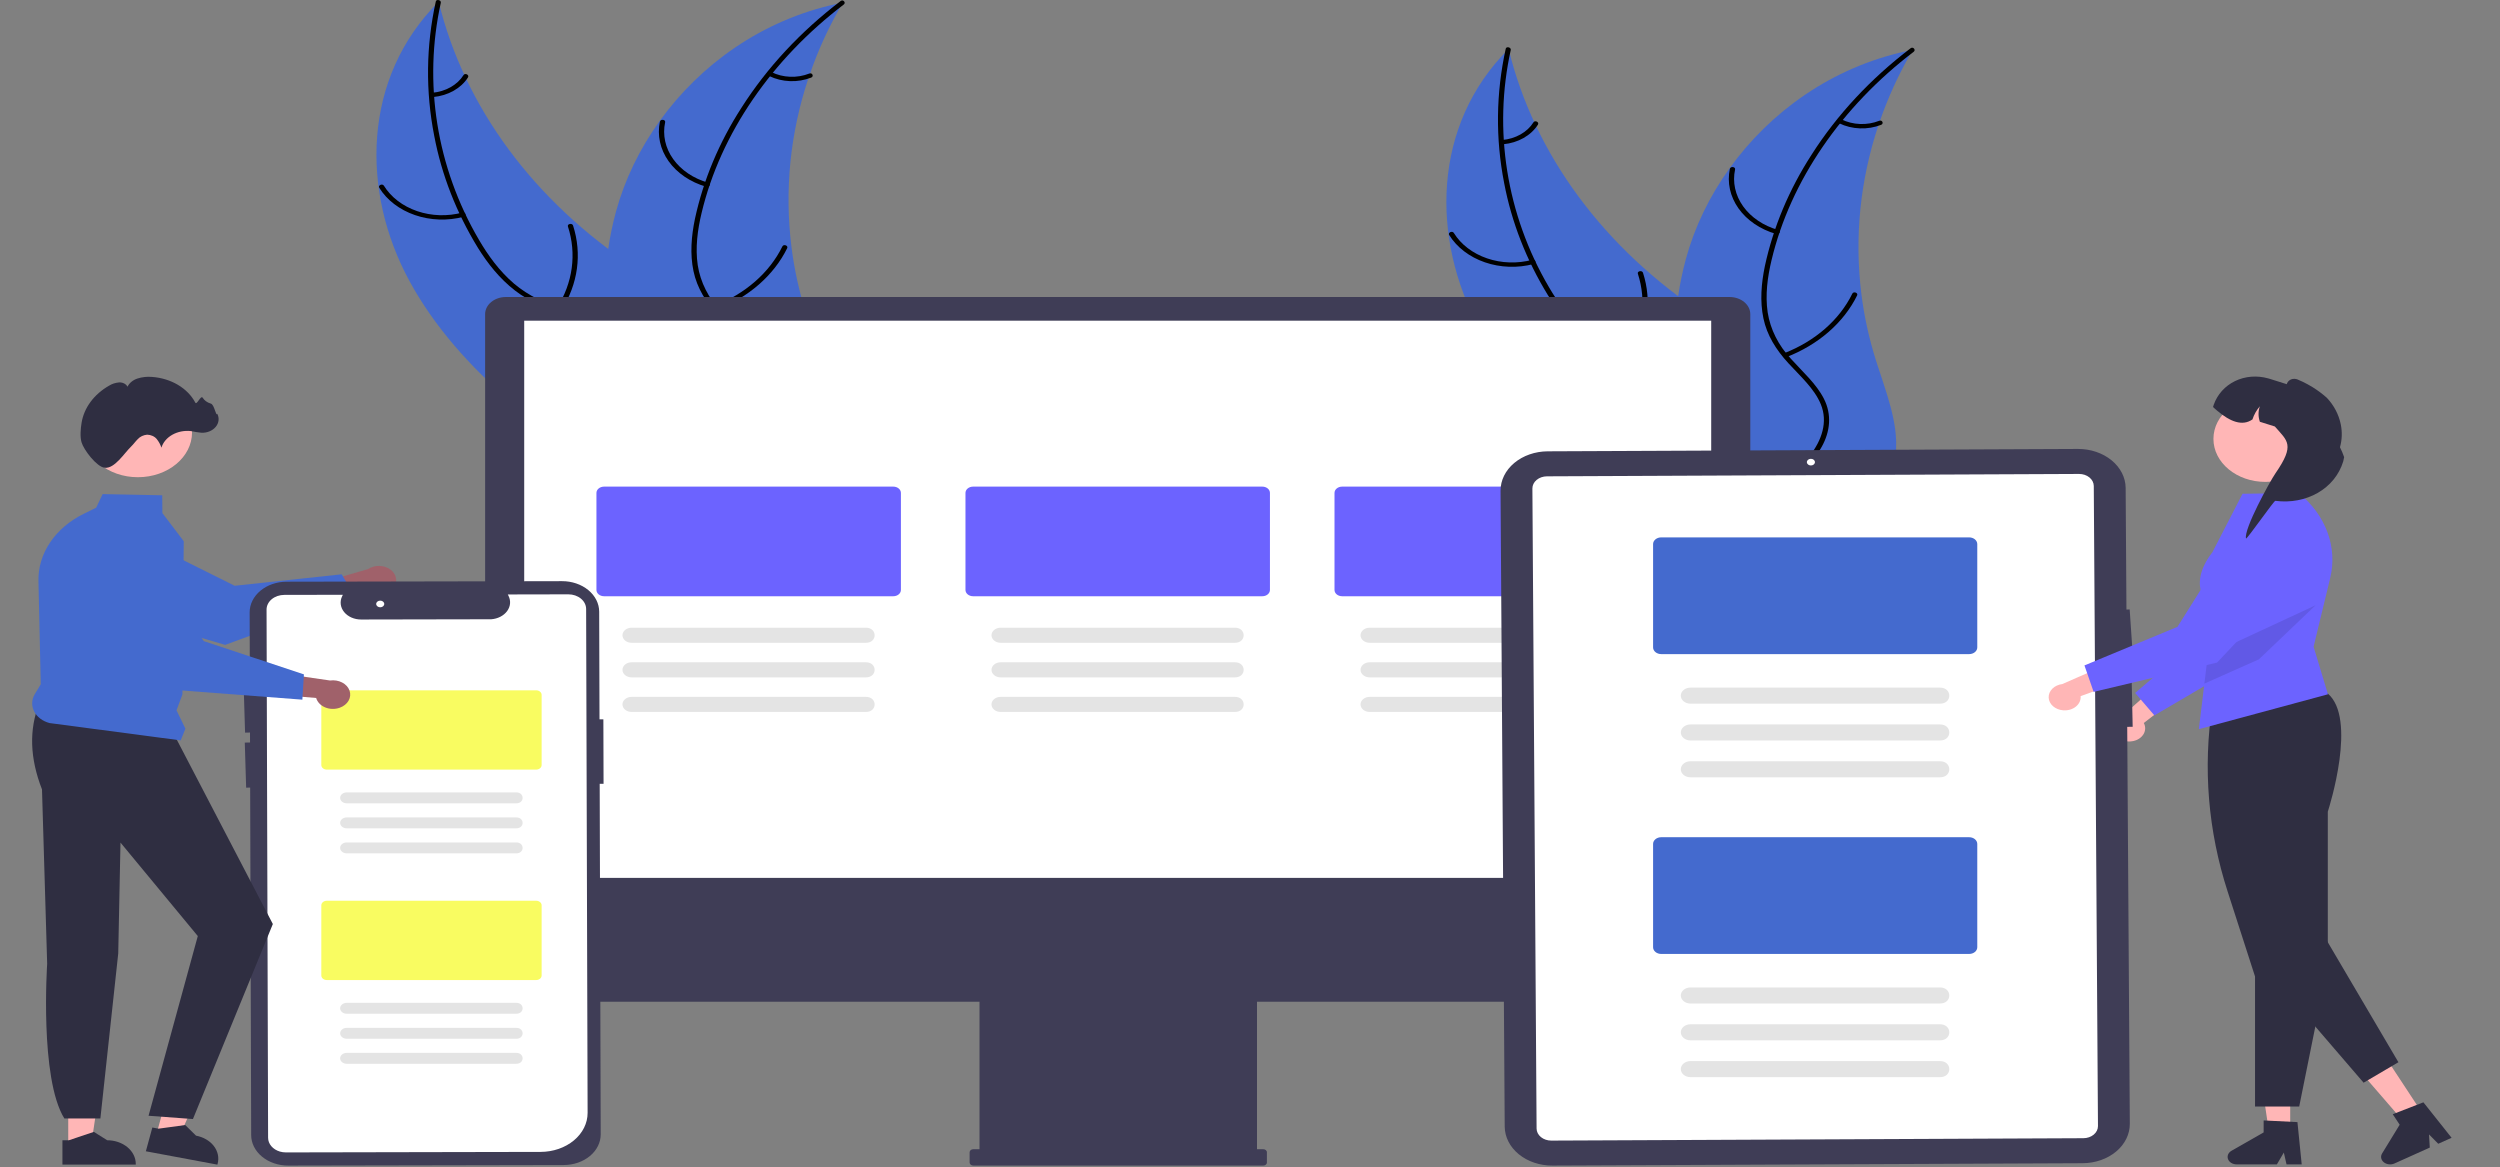 <svg width="2600" height="1214" viewBox="0 0 2600 1214" fill="none" xmlns="http://www.w3.org/2000/svg">
<rect x="0" y="0" width="2600" height="1214" fill="#808080" stroke="none"/>
<g clip-path="url(#clip0_635_2)">
<path d="M2218.39 770.75C2220.74 770.272 2222.93 769.374 2224.81 768.119C2226.7 766.864 2228.22 765.283 2229.29 763.487C2230.35 761.691 2230.93 759.724 2230.97 757.725C2231.02 755.725 2230.53 753.742 2229.55 751.914L2272.49 718.706L2242.79 712.803L2206.56 745.242C2202.96 746.81 2200.17 749.416 2198.74 752.567C2197.3 755.718 2197.32 759.195 2198.77 762.339C2200.23 765.483 2203.03 768.076 2206.65 769.626C2210.26 771.176 2214.44 771.576 2218.39 770.75Z" fill="#FFB6B6"/>
<path d="M2240.57 744.001L2220.54 720.654L2295.77 656.324L2313.23 554.923C2314.09 549.911 2316.28 545.118 2319.64 540.883C2322.99 536.648 2327.44 533.077 2332.65 530.421C2337.86 527.766 2343.72 526.092 2349.8 525.518C2355.89 524.945 2362.05 525.486 2367.85 527.103C2378.33 530.033 2386.97 536.279 2391.88 544.472C2396.79 552.665 2397.58 562.134 2394.05 570.803L2349.49 680.125L2240.57 744.001Z" fill="#6C63FF"/>
<path d="M2381.81 1176.06H2359.58L2349 1105.16L2381.81 1105.16L2381.81 1176.06Z" fill="#FFB6B6"/>
<path d="M2393.77 1210.96H2377.99L2375.18 1198.65L2367.96 1210.96H2326.13C2324.12 1210.96 2322.17 1210.43 2320.55 1209.45C2318.94 1208.47 2317.74 1207.08 2317.15 1205.5C2316.55 1203.92 2316.58 1202.22 2317.23 1200.65C2317.89 1199.08 2319.13 1197.73 2320.78 1196.79L2354.19 1177.71V1165.26L2389.34 1166.99L2393.77 1210.96Z" fill="#2F2E41"/>
<path d="M2518.96 1157.36L2499.43 1166.14L2449.16 1108.04L2477.98 1095.07L2518.96 1157.36Z" fill="#FFB6B6"/>
<path d="M2549.64 1183.29L2535.79 1189.52L2526.19 1179.82L2526.98 1193.48L2490.23 1210.02C2488.47 1210.81 2486.45 1211.12 2484.46 1210.89C2482.47 1210.67 2480.62 1209.92 2479.18 1208.77C2477.74 1207.61 2476.79 1206.11 2476.46 1204.47C2476.13 1202.84 2476.44 1201.16 2477.34 1199.68L2495.66 1169.72L2488.46 1158.78L2520.33 1146.41L2549.64 1183.29Z" fill="#2F2E41"/>
<path d="M2391.17 1150.81H2345.23V1015.54L2316.79 927.346C2296.37 864.277 2290.95 798.532 2300.81 733.754L2300.85 733.489L2301.1 733.318C2301.83 732.81 2374.63 683.04 2420.67 721.114C2451.71 746.777 2422.55 839.058 2420.92 844.123V1003.21L2391.17 1150.81Z" fill="#2F2E41"/>
<path d="M2391.06 512.974L2390.82 512.773L2332.24 513.51L2300.96 574.207C2272.01 611.39 2299.69 632.538 2301.64 635.888L2296.1 681.511L2292.54 710.945L2286.81 758.333L2421.07 722.066L2406.13 672.601L2423.39 601.251C2427.22 585.474 2426.28 569.157 2420.64 553.755C2415 538.353 2404.84 524.343 2391.06 512.974Z" fill="#6C63FF"/>
<path d="M2363.76 1016.24L2458.15 1126.01L2494.35 1104.72L2415.53 970.785L2363.76 1016.24Z" fill="#2F2E41"/>
<path d="M2356.05 501.177C2385.92 501.177 2410.14 481.157 2410.14 456.46C2410.14 431.763 2385.92 411.742 2356.05 411.742C2326.19 411.742 2301.97 431.763 2301.97 456.46C2301.97 481.157 2326.19 501.177 2356.05 501.177Z" fill="#FFB6B6"/>
<path opacity="0.1" d="M2408.21 629.456L2349.23 685.731L2292.54 710.944L2296.1 681.511L2329.48 666.013L2408.21 629.456Z" fill="black"/>
<path d="M408.313 612.466C406.731 614.186 404.713 615.599 402.4 616.604C400.088 617.609 397.536 618.183 394.926 618.284C392.316 618.386 389.711 618.013 387.294 617.193C384.877 616.372 382.707 615.123 380.937 613.533L322.693 634.479L328.366 607.594L382.806 591.826C386.232 589.544 390.551 588.381 394.945 588.557C399.339 588.732 403.503 590.234 406.647 592.779C409.791 595.323 411.697 598.732 412.004 602.361C412.311 605.989 410.998 609.585 408.313 612.466Z" fill="#A0616A"/>
<path d="M369.445 620.86L234.163 670.686L233.873 670.6L79.686 625.169C68.201 620.206 59.445 611.801 55.211 601.674C50.977 591.547 51.584 580.465 56.91 570.696C59.862 565.299 64.162 560.48 69.529 556.557C74.896 552.633 81.207 549.694 88.046 547.932C94.886 546.17 102.099 545.626 109.211 546.336C116.323 547.046 123.173 548.993 129.309 552.049L244.053 609.201L355.319 597.278L369.445 620.86Z" fill="#446ACE"/>
<path d="M426.123 292.801C374.981 199.266 376.867 80.706 456.237 1.777C482.791 111.225 555.309 209.379 660.96 278.873C701.823 305.552 750.632 331.707 761.795 373.757C768.741 399.922 758.895 427.596 741.875 450.387C724.852 473.179 701.125 491.928 677.668 510.405L675.036 516.728C572.968 458.296 477.264 386.337 426.123 292.801Z" fill="#446ACE"/>
<path d="M458.446 2.918C440.18 85.621 453.75 173.685 498.147 249.457C507.746 265.838 519.207 281.765 534.553 294.941C549.629 307.688 568.559 316.865 589.376 321.517C608.68 326.178 629.078 329.096 646.676 337.555C665.225 346.472 676.736 361.433 681.221 378.59C686.707 399.582 682.745 420.952 677.991 441.739C672.713 464.819 666.789 488.722 674.437 511.924C675.364 514.735 670.034 515.76 669.109 512.953C655.802 472.586 681.674 432.774 678.057 392.19C676.37 373.253 667.77 354.621 648.133 343.649C630.961 334.054 609.929 331.03 590.334 326.451C569.758 321.643 551.281 314.299 535.557 302.116C519.473 289.654 507.235 274.064 497.172 257.957C474.682 221.292 459.303 181.931 451.601 141.316C442.499 95.003 443.046 47.744 453.217 1.583C453.848 -1.274 459.073 0.08 458.446 2.918Z" fill="black"/>
<path d="M482.145 225.457C465.576 229.847 447.66 229.225 431.595 223.702C415.53 218.178 402.363 208.112 394.445 195.302C392.854 192.706 397.659 190.539 399.252 193.139C406.599 205.079 418.865 214.454 433.837 219.572C448.81 224.691 465.501 225.215 480.9 221.051C484.248 220.15 485.473 224.56 482.145 225.457Z" fill="black"/>
<path d="M579.212 320.22C595.768 294.193 599.851 263.962 590.648 235.556C589.733 232.742 595.062 231.717 595.976 234.527C605.486 264.102 601.16 295.555 583.859 322.608C582.208 325.186 577.57 322.784 579.212 320.22Z" fill="black"/>
<path d="M449.533 96.473C456.372 95.878 462.925 93.889 468.604 90.683C474.283 87.477 478.91 83.155 482.07 78.105C483.681 75.511 488.318 77.916 486.717 80.493C483.195 86.059 478.078 90.827 471.813 94.38C465.548 97.934 458.325 100.165 450.777 100.878C450.072 100.995 449.34 100.885 448.73 100.572C448.12 100.258 447.677 99.764 447.491 99.19C447.33 98.606 447.454 97.993 447.836 97.484C448.218 96.975 448.828 96.612 449.533 96.473Z" fill="black"/>
<path d="M876.566 2.693C875.615 4.336 874.665 5.979 873.737 7.656C861.102 29.802 850.664 52.761 842.525 76.305C841.861 78.117 841.221 79.961 840.621 81.785C821.744 138.681 815.807 197.979 823.111 256.667C826.043 280.018 831.119 303.151 838.296 325.865C848.21 357.233 861.977 390.593 858.87 421.915C858.591 425.186 858.066 428.44 857.3 431.657L684.57 518.892C684.057 518.928 683.566 518.997 683.051 519.033L676.347 522.777C675.878 521.627 675.422 520.425 674.953 519.275C674.677 518.609 674.44 517.923 674.165 517.257C673.993 516.807 673.824 516.355 673.638 515.957C673.58 515.808 673.524 515.657 673.49 515.54C673.305 515.141 673.183 514.755 673.021 514.39C670.446 507.681 667.924 500.946 665.454 494.185C665.43 494.152 665.43 494.152 665.445 494.1C646.785 442.54 633.168 389.239 629.767 335.924C629.666 334.32 629.538 332.684 629.515 331.04C628.144 307.001 629.151 282.909 632.526 259.006C634.425 245.922 637.124 232.926 640.613 220.068C649.704 186.858 665.056 155.038 686.105 125.773C728.078 67.439 792.147 20.854 870.559 3.937C872.566 3.505 874.535 3.092 876.566 2.693Z" fill="#446ACE"/>
<path d="M877.516 4.702C802.712 61.642 749.424 138.712 729.7 221.313C725.436 239.172 722.99 257.594 725.649 275.753C728.405 293.437 736.837 310.188 750.07 324.265C762.09 337.596 776.252 350.082 784.143 365.596C792.461 381.95 790.759 399.626 781.846 415.557C770.942 435.049 752.217 450.14 733.286 464.37C712.267 480.171 690.131 496.307 679.344 518.64C678.037 521.346 673.035 519.511 674.34 516.809C693.108 477.954 742.754 459.046 769.418 424.841C781.86 408.881 788.56 389.724 780.869 371.187C774.145 354.977 759.554 342.092 747.243 328.681C734.316 314.6 724.91 299.537 721.226 281.983C717.458 264.025 719.038 245.485 722.732 227.615C731.472 187.144 747.854 148.061 771.277 111.797C797.733 70.288 832.581 32.826 874.314 1.033C876.898 -0.934 880.084 2.748 877.516 4.702Z" fill="black"/>
<path d="M734.398 194.184C717.972 189.442 704.12 180.026 695.315 167.618C686.51 155.21 683.326 140.619 686.332 126.449C686.952 123.584 692.366 124.246 691.745 127.115C688.917 140.305 691.885 153.897 700.112 165.438C708.34 176.978 721.285 185.706 736.613 190.047C739.942 190.994 737.708 195.126 734.398 194.184Z" fill="black"/>
<path d="M742.899 318.17C775.07 305.63 800.342 283.526 813.678 256.263C814.997 253.561 819.998 255.395 818.681 258.094C804.74 286.443 778.383 309.402 744.871 322.39C741.676 323.626 739.721 319.399 742.899 318.17Z" fill="black"/>
<path d="M802.278 74.963C808.172 77.893 814.853 79.567 821.721 79.834C828.59 80.102 835.432 78.954 841.632 76.495C844.807 75.226 846.758 79.454 843.604 80.715C836.739 83.406 829.181 84.665 821.591 84.384C814.001 84.102 806.61 82.288 800.064 79.1C799.416 78.842 798.912 78.39 798.653 77.836C798.394 77.282 798.4 76.667 798.67 76.116C798.966 75.569 799.511 75.141 800.187 74.926C800.863 74.71 801.614 74.723 802.278 74.963Z" fill="black"/>
<path d="M1538.86 341.931C1487.71 248.396 1489.6 129.836 1568.97 50.907C1595.52 160.355 1668.04 258.509 1773.69 328.003C1814.56 354.682 1863.36 380.837 1874.53 422.887C1881.47 449.051 1871.63 476.726 1854.61 499.517C1837.58 522.309 1813.86 541.058 1790.4 559.535L1787.77 565.858C1685.7 507.426 1590 435.467 1538.86 341.931Z" fill="#446ACE"/>
<path d="M1571.18 52.048C1552.91 134.751 1566.48 222.815 1610.88 298.586C1620.48 314.968 1631.94 330.895 1647.28 344.071C1662.36 356.818 1681.29 365.995 1702.11 370.647C1721.41 375.307 1741.81 378.226 1759.41 386.685C1777.96 395.602 1789.47 410.563 1793.95 427.72C1799.44 448.712 1795.48 470.082 1790.72 490.869C1785.45 513.949 1779.52 537.852 1787.17 561.054C1788.1 563.865 1782.77 564.889 1781.84 562.082C1768.53 521.716 1794.41 481.904 1790.79 441.32C1789.1 422.382 1780.5 403.751 1760.87 392.779C1743.69 383.184 1722.66 380.16 1703.07 375.581C1682.49 370.773 1664.01 363.428 1648.29 351.246C1632.21 338.784 1619.97 323.194 1609.9 307.087C1587.41 270.422 1572.04 231.061 1564.33 190.446C1555.23 144.133 1555.78 96.873 1565.95 50.713C1566.58 47.856 1571.81 49.21 1571.18 52.048Z" fill="black"/>
<path d="M1594.88 274.587C1578.31 278.977 1560.39 278.355 1544.33 272.831C1528.26 267.308 1515.1 257.242 1507.18 244.432C1505.59 241.836 1510.39 239.669 1511.98 242.269C1519.33 254.209 1531.6 263.584 1546.57 268.702C1561.54 273.821 1578.23 274.345 1593.63 270.181C1596.98 269.279 1598.21 273.69 1594.88 274.587Z" fill="black"/>
<path d="M1691.94 369.35C1708.5 343.323 1712.58 313.092 1703.38 284.686C1702.47 281.872 1707.79 280.847 1708.71 283.657C1718.22 313.232 1713.89 344.685 1696.59 371.738C1694.94 374.316 1690.3 371.914 1691.94 369.35Z" fill="black"/>
<path d="M1562.27 145.602C1569.1 145.008 1575.66 143.019 1581.34 139.813C1587.02 136.607 1591.64 132.285 1594.8 127.235C1596.41 124.641 1601.05 127.046 1599.45 129.623C1595.93 135.189 1590.81 139.957 1584.55 143.51C1578.28 147.064 1571.06 149.295 1563.51 150.008C1562.8 150.125 1562.07 150.015 1561.46 149.701C1560.85 149.388 1560.41 148.894 1560.22 148.32C1560.06 147.736 1560.19 147.123 1560.57 146.614C1560.95 146.105 1561.56 145.742 1562.27 145.602Z" fill="black"/>
<path d="M1989.3 51.823C1988.35 53.466 1987.4 55.109 1986.47 56.786C1973.83 78.932 1963.4 101.89 1955.26 125.434C1954.59 127.246 1953.95 129.091 1953.35 130.915C1934.48 187.811 1928.54 247.109 1935.84 305.797C1938.78 329.148 1943.85 352.28 1951.03 374.995C1960.94 406.363 1974.71 439.723 1971.6 471.045C1971.32 474.316 1970.8 477.57 1970.03 480.787L1797.3 568.022C1796.79 568.057 1796.3 568.126 1795.78 568.163L1789.08 571.906C1788.61 570.756 1788.15 569.555 1787.69 568.405C1787.41 567.739 1787.17 567.053 1786.9 566.387C1786.73 565.937 1786.56 565.485 1786.37 565.087C1786.31 564.937 1786.26 564.787 1786.22 564.669C1786.04 564.271 1785.92 563.885 1785.75 563.519C1783.18 556.811 1780.66 550.076 1778.19 543.314C1778.16 543.282 1778.16 543.282 1778.18 543.23C1759.52 491.67 1745.9 438.369 1742.5 385.054C1742.4 383.449 1742.27 381.814 1742.25 380.17C1740.88 356.131 1741.88 332.039 1745.26 308.135C1747.16 295.052 1749.86 282.056 1753.35 269.197C1762.44 235.988 1777.79 204.168 1798.84 174.903C1840.81 116.569 1904.88 69.984 1983.29 53.067C1985.3 52.635 1987.27 52.222 1989.3 51.823Z" fill="#446ACE"/>
<path d="M1990.25 53.832C1915.44 110.772 1862.16 187.842 1842.43 270.443C1838.17 288.302 1835.72 306.724 1838.38 324.883C1841.14 342.567 1849.57 359.318 1862.8 373.395C1874.82 386.726 1888.98 399.211 1896.88 414.726C1905.19 431.08 1903.49 448.756 1894.58 464.687C1883.67 484.179 1864.95 499.269 1846.02 513.5C1825 529.301 1802.86 545.437 1792.08 567.77C1790.77 570.476 1785.77 568.64 1787.07 565.939C1805.84 527.084 1855.49 508.176 1882.15 473.971C1894.59 458.011 1901.29 438.853 1893.6 420.317C1886.88 404.107 1872.29 391.222 1859.98 377.811C1847.05 363.729 1837.64 348.667 1833.96 331.112C1830.19 313.155 1831.77 294.615 1835.46 276.745C1844.2 236.273 1860.59 197.19 1884.01 160.927C1910.46 119.418 1945.31 81.956 1987.05 50.163C1989.63 48.196 1992.82 51.878 1990.25 53.832Z" fill="black"/>
<path d="M1847.13 243.314C1830.7 238.572 1816.85 229.156 1808.05 216.748C1799.24 204.34 1796.06 189.748 1799.06 175.579C1799.68 172.713 1805.1 173.375 1804.48 176.245C1801.65 189.435 1804.62 203.027 1812.84 214.567C1821.07 226.108 1834.02 234.836 1849.34 239.177C1852.67 240.124 1850.44 244.255 1847.13 243.314Z" fill="black"/>
<path d="M1855.63 367.3C1887.8 354.76 1913.07 332.655 1926.41 305.393C1927.73 302.691 1932.73 304.525 1931.41 307.224C1917.47 335.572 1891.12 358.532 1857.6 371.52C1854.41 372.756 1852.45 368.529 1855.63 367.3Z" fill="black"/>
<path d="M1915.01 124.093C1920.9 127.023 1927.58 128.696 1934.45 128.964C1941.32 129.231 1948.16 128.084 1954.36 125.625C1957.54 124.356 1959.49 128.584 1956.34 129.845C1949.47 132.535 1941.91 133.795 1934.32 133.513C1926.73 133.232 1919.34 131.418 1912.8 128.23C1912.15 127.972 1911.64 127.52 1911.39 126.966C1911.13 126.411 1911.13 125.796 1911.4 125.246C1911.7 124.699 1912.24 124.271 1912.92 124.055C1913.6 123.84 1914.35 123.853 1915.01 124.093Z" fill="black"/>
<path d="M504.526 956.557H1820.31V326.695C1820.3 321.975 1818.03 317.451 1813.99 314.114C1809.96 310.777 1804.49 308.9 1798.78 308.894H526.054C520.346 308.9 514.875 310.777 510.839 314.114C506.803 317.451 504.532 321.975 504.526 326.695V956.557Z" fill="#3F3D56"/>
<path d="M1779.65 333.513H545.179V913H1779.65V333.513Z" fill="white"/>
<path d="M503.381 939.513V1017.24C503.381 1020.46 504.148 1023.65 505.64 1026.63C507.131 1029.61 509.317 1032.31 512.072 1034.59C514.828 1036.87 518.099 1038.67 521.699 1039.91C525.3 1041.14 529.158 1041.78 533.055 1041.78H1018.7V1195.17H1012.25C1011.74 1195.17 1011.24 1195.25 1010.77 1195.41C1010.31 1195.57 1009.88 1195.81 1009.52 1196.1C1009.16 1196.4 1008.88 1196.75 1008.69 1197.14C1008.49 1197.52 1008.39 1197.94 1008.39 1198.36V1209.03C1008.39 1209.44 1008.49 1209.86 1008.69 1210.25C1008.88 1210.63 1009.16 1210.98 1009.52 1211.28C1009.88 1211.58 1010.31 1211.81 1010.77 1211.97C1011.24 1212.13 1011.74 1212.21 1012.25 1212.21H1313.73C1314.24 1212.21 1314.74 1212.13 1315.21 1211.97C1315.67 1211.81 1316.1 1211.58 1316.46 1211.28C1316.81 1210.98 1317.1 1210.63 1317.29 1210.25C1317.49 1209.86 1317.58 1209.44 1317.58 1209.03V1198.36C1317.58 1197.94 1317.49 1197.52 1317.29 1197.14C1317.1 1196.75 1316.81 1196.4 1316.46 1196.1C1316.1 1195.81 1315.67 1195.57 1315.21 1195.41C1314.74 1195.25 1314.24 1195.17 1313.73 1195.17H1307.28V1041.78H1792.92C1796.82 1041.78 1800.68 1041.14 1804.28 1039.91C1807.88 1038.67 1811.15 1036.87 1813.91 1034.59C1816.66 1032.31 1818.85 1029.61 1820.34 1026.63C1821.83 1023.65 1822.6 1020.46 1822.6 1017.24V939.513L503.381 939.513Z" fill="#3F3D56"/>
<path d="M929.041 620.091H628.208C626.112 620.089 624.102 619.4 622.619 618.174C621.137 616.948 620.303 615.287 620.301 613.553V512.623C620.303 510.89 621.137 509.228 622.619 508.002C624.102 506.777 626.112 506.087 628.208 506.085H929.041C931.138 506.087 933.147 506.777 934.63 508.002C936.112 509.228 936.946 510.89 936.948 512.623V613.553C936.946 615.287 936.112 616.948 934.63 618.174C933.147 619.4 931.138 620.089 929.041 620.091Z" fill="#6C63FF"/>
<path d="M900.396 668.508H656.853C654.336 668.508 651.923 667.681 650.143 666.21C648.364 664.739 647.364 662.743 647.364 660.662C647.364 658.581 648.364 656.586 650.143 655.114C651.923 653.643 654.336 652.816 656.853 652.816H900.396C912.633 652.675 912.755 668.651 900.396 668.508Z" fill="#E4E4E4"/>
<path d="M900.396 704.468H656.853C654.336 704.468 651.923 703.641 650.143 702.17C648.364 700.698 647.364 698.703 647.364 696.622C647.364 694.541 648.364 692.546 650.143 691.074C651.923 689.603 654.336 688.776 656.853 688.776H900.396C912.633 688.635 912.755 704.61 900.396 704.468Z" fill="#E4E4E4"/>
<path d="M900.396 740.428H656.853C654.336 740.428 651.923 739.601 650.143 738.13C648.364 736.658 647.364 734.663 647.364 732.582C647.364 730.501 648.364 728.505 650.143 727.034C651.923 725.563 654.336 724.736 656.853 724.736H900.396C912.633 724.595 912.755 740.57 900.396 740.428Z" fill="#E4E4E4"/>
<path d="M1312.83 620.091H1012C1009.9 620.089 1007.89 619.4 1006.41 618.174C1004.93 616.948 1004.1 615.287 1004.09 613.553V512.623C1004.1 510.89 1004.93 509.228 1006.41 508.002C1007.89 506.777 1009.9 506.087 1012 506.085H1312.83C1314.93 506.087 1316.94 506.777 1318.42 508.002C1319.9 509.228 1320.74 510.89 1320.74 512.623V613.553C1320.74 615.287 1319.9 616.948 1318.42 618.174C1316.94 619.4 1314.93 620.089 1312.83 620.091Z" fill="#6C63FF"/>
<path d="M1284.19 668.508H1040.64C1038.13 668.508 1035.71 667.681 1033.94 666.21C1032.16 664.739 1031.16 662.743 1031.16 660.662C1031.16 658.581 1032.16 656.586 1033.94 655.114C1035.71 653.643 1038.13 652.816 1040.64 652.816H1284.19C1296.42 652.675 1296.55 668.651 1284.19 668.508Z" fill="#E4E4E4"/>
<path d="M1284.19 704.468H1040.64C1038.13 704.468 1035.71 703.641 1033.94 702.17C1032.16 700.698 1031.16 698.703 1031.16 696.622C1031.16 694.541 1032.16 692.546 1033.94 691.074C1035.71 689.603 1038.13 688.776 1040.64 688.776H1284.19C1296.42 688.635 1296.55 704.61 1284.19 704.468Z" fill="#E4E4E4"/>
<path d="M1284.19 740.428H1040.64C1038.13 740.428 1035.71 739.601 1033.94 738.13C1032.16 736.658 1031.16 734.663 1031.16 732.582C1031.16 730.501 1032.16 728.505 1033.94 727.034C1035.71 725.563 1038.13 724.736 1040.64 724.736H1284.19C1296.42 724.595 1296.55 740.57 1284.19 740.428Z" fill="#E4E4E4"/>
<path d="M1696.63 620.091H1395.79C1393.7 620.089 1391.69 619.4 1390.2 618.174C1388.72 616.948 1387.89 615.287 1387.89 613.553V512.623C1387.89 510.89 1388.72 509.228 1390.2 508.002C1391.69 506.777 1393.7 506.087 1395.79 506.085H1696.63C1698.72 506.087 1700.73 506.777 1702.21 508.002C1703.7 509.228 1704.53 510.89 1704.53 512.623V613.553C1704.53 615.287 1703.7 616.948 1702.21 618.174C1700.73 619.4 1698.72 620.089 1696.63 620.091Z" fill="#6C63FF"/>
<path d="M1667.98 668.508H1424.44C1421.92 668.508 1419.51 667.681 1417.73 666.21C1415.95 664.739 1414.95 662.743 1414.95 660.662C1414.95 658.581 1415.95 656.586 1417.73 655.114C1419.51 653.643 1421.92 652.816 1424.44 652.816H1667.98C1680.22 652.675 1680.34 668.651 1667.98 668.508Z" fill="#E4E4E4"/>
<path d="M1667.98 704.468H1424.44C1421.92 704.464 1419.51 703.636 1417.74 702.165C1415.96 700.694 1414.96 698.701 1414.96 696.622C1414.96 694.543 1415.96 692.55 1417.74 691.079C1419.51 689.608 1421.92 688.78 1424.44 688.776H1667.98C1680.22 688.635 1680.34 704.61 1667.98 704.468Z" fill="#E4E4E4"/>
<path d="M1667.98 740.428H1424.44C1421.92 740.428 1419.51 739.601 1417.73 738.13C1415.95 736.658 1414.95 734.663 1414.95 732.582C1414.95 730.501 1415.95 728.505 1417.73 727.034C1419.51 725.563 1421.92 724.736 1424.44 724.736H1667.98C1680.22 724.595 1680.34 740.57 1667.98 740.428Z" fill="#E4E4E4"/>
<path d="M2210.68 507.448L2211.5 633.955L2214.86 633.799L2218.04 680.635L2211.82 680.917L2211.99 709.055L2216.98 708.973L2217.98 755.85L2212.31 755.936L2215.01 1168.75C2215.07 1179.56 2209.94 1189.95 2200.75 1197.63C2191.55 1205.32 2179.05 1209.67 2165.98 1209.74L1614.47 1212.21C1601.4 1212.26 1588.84 1208.02 1579.54 1200.42C1570.25 1192.82 1564.98 1182.48 1564.9 1171.67L1560.57 510.364C1560.51 499.555 1565.64 489.168 1574.83 481.483C1584.03 473.797 1596.53 469.442 1609.61 469.373L2161.11 466.902C2174.18 466.857 2186.74 471.1 2196.03 478.701C2205.32 486.302 2210.59 496.64 2210.68 507.448Z" fill="#3F3D56"/>
<path d="M2166.78 1183.73L1613.33 1186.22C1609.3 1186.23 1605.43 1184.92 1602.57 1182.58C1599.7 1180.24 1598.08 1177.05 1598.05 1173.72L1593.69 508.018C1593.67 504.686 1595.25 501.485 1598.08 499.116C1600.92 496.747 1604.77 495.405 1608.8 495.383L2162.24 492.901C2166.27 492.887 2170.15 494.195 2173.01 496.538C2175.88 498.881 2177.5 502.068 2177.53 505.4L2181.89 1171.1C2181.91 1174.43 2180.33 1177.63 2177.49 1180C2174.66 1182.37 2170.8 1183.71 2166.78 1183.73Z" fill="white"/>
<path d="M1883.34 484.094C1885.65 484.094 1887.53 482.542 1887.53 480.626C1887.53 478.711 1885.65 477.158 1883.34 477.158C1881.02 477.158 1879.14 478.711 1879.14 480.626C1879.14 482.542 1881.02 484.094 1883.34 484.094Z" fill="white"/>
<path d="M2047.95 680.274H1727.63C1725.4 680.272 1723.26 679.537 1721.68 678.232C1720.1 676.927 1719.21 675.158 1719.21 673.312V565.846C1719.21 564 1720.1 562.231 1721.68 560.926C1723.26 559.621 1725.4 558.886 1727.63 558.884H2047.95C2050.18 558.886 2052.32 559.62 2053.9 560.926C2055.47 562.231 2056.36 564 2056.37 565.846V673.312C2056.36 675.158 2055.47 676.927 2053.9 678.232C2052.32 679.537 2050.18 680.272 2047.95 680.274Z" fill="#446ACE"/>
<path d="M2017.45 731.826H1758.13C1755.45 731.826 1752.88 730.946 1750.99 729.379C1749.09 727.812 1748.03 725.688 1748.03 723.472C1748.03 721.256 1749.09 719.132 1750.99 717.565C1752.88 715.998 1755.45 715.118 1758.13 715.118H2017.45C2030.48 714.968 2030.61 731.978 2017.45 731.826Z" fill="#E4E4E4"/>
<path d="M2017.45 770.115H1758.13C1755.45 770.111 1752.89 769.229 1751 767.663C1749.11 766.097 1748.04 763.974 1748.04 761.761C1748.04 759.547 1749.11 757.425 1751 755.859C1752.89 754.292 1755.45 753.41 1758.13 753.407H2017.45C2030.48 753.256 2030.61 770.266 2017.45 770.115Z" fill="#E4E4E4"/>
<path d="M2017.45 808.403H1758.13C1755.45 808.403 1752.88 807.523 1750.99 805.956C1749.09 804.39 1748.03 802.265 1748.03 800.049C1748.03 797.834 1749.09 795.709 1750.99 794.142C1752.88 792.576 1755.45 791.695 1758.13 791.695H2017.45C2030.48 791.545 2030.61 808.555 2017.45 808.403Z" fill="#E4E4E4"/>
<path d="M2047.95 992.102H1727.63C1725.4 992.1 1723.26 991.366 1721.68 990.061C1720.1 988.756 1719.21 986.986 1719.21 985.141V877.674C1719.21 875.829 1720.1 874.059 1721.68 872.754C1723.26 871.449 1725.4 870.715 1727.63 870.713H2047.95C2050.18 870.715 2052.32 871.449 2053.9 872.754C2055.47 874.059 2056.36 875.829 2056.37 877.674V985.141C2056.36 986.986 2055.47 988.756 2053.9 990.061C2052.32 991.366 2050.18 992.1 2047.95 992.102Z" fill="#446ACE"/>
<path d="M2017.45 1043.65H1758.13C1755.45 1043.65 1752.88 1042.77 1750.99 1041.21C1749.09 1039.64 1748.03 1037.52 1748.03 1035.3C1748.03 1033.09 1749.09 1030.96 1750.99 1029.39C1752.88 1027.83 1755.45 1026.95 1758.13 1026.95H2017.45C2030.48 1026.8 2030.61 1043.81 2017.45 1043.65Z" fill="#E4E4E4"/>
<path d="M2017.45 1081.94H1758.13C1755.45 1081.94 1752.89 1081.06 1751 1079.49C1749.11 1077.93 1748.04 1075.8 1748.04 1073.59C1748.04 1071.38 1749.11 1069.25 1751 1067.69C1752.89 1066.12 1755.45 1065.24 1758.13 1065.24H2017.45C2030.48 1065.08 2030.61 1082.09 2017.45 1081.94Z" fill="#E4E4E4"/>
<path d="M2017.45 1120.23H1758.13C1755.45 1120.23 1752.88 1119.35 1750.99 1117.78C1749.09 1116.22 1748.03 1114.09 1748.03 1111.88C1748.03 1109.66 1749.09 1107.54 1750.99 1105.97C1752.88 1104.4 1755.45 1103.52 1758.13 1103.52H2017.45C2030.48 1103.37 2030.61 1120.38 2017.45 1120.23Z" fill="#E4E4E4"/>
<path d="M624.745 1179.73L623.68 815.153L627.699 815.145L627.505 748.091L623.485 748.1L623.157 636.164C623.144 631.983 622.137 627.845 620.19 623.987C618.244 620.128 615.398 616.624 611.814 613.675C608.23 610.726 603.979 608.39 599.303 606.799C594.628 605.209 589.619 604.395 584.562 604.405L298.045 604.977C292.989 604.987 287.985 605.82 283.318 607.429C278.651 609.038 274.414 611.392 270.847 614.355C267.28 617.318 264.454 620.833 262.53 624.7C260.607 628.566 259.623 632.708 259.635 636.888L259.863 714.937L253.461 715.069L254.875 761.951L260 761.845L260.03 772.189L254.576 772.302L255.99 819.184L260.167 819.098L261.223 1180.45C261.226 1184.64 262.228 1188.78 264.17 1192.64C266.113 1196.5 268.959 1200.01 272.545 1202.96C276.131 1205.91 280.386 1208.25 285.066 1209.83C289.746 1211.42 294.759 1212.23 299.818 1212.21L586.334 1211.64C596.542 1211.61 606.319 1208.23 613.52 1202.25C620.72 1196.27 624.757 1188.17 624.745 1179.73Z" fill="#3F3D56"/>
<path d="M291.057 1197.62C287.483 1196.56 284.392 1194.62 282.203 1192.05C280.014 1189.49 278.833 1186.43 278.82 1183.29L277.216 633.985C277.205 629.94 279.137 626.056 282.589 623.188C286.04 620.321 290.728 618.704 295.62 618.694L356.582 618.572L355.827 620.112C354.518 622.784 354.023 625.682 354.388 628.55C354.752 631.418 355.963 634.167 357.916 636.557C359.868 638.946 362.501 640.902 365.582 642.252C368.664 643.601 372.1 644.304 375.587 644.297L510.88 644.027C514.247 643.784 517.499 642.889 520.37 641.415C523.242 639.94 525.654 637.928 527.41 635.539C529.142 633.192 530.177 630.54 530.432 627.799C530.688 625.058 530.155 622.305 528.879 619.767L528.116 618.23L591.086 618.103C595.977 618.099 600.671 619.699 604.138 622.552C607.605 625.405 609.562 629.278 609.58 633.322L611.112 1157.4C611.128 1168.13 605.995 1178.43 596.839 1186.04C587.684 1193.64 575.253 1197.94 562.275 1197.98L297.314 1198.51C295.182 1198.51 293.065 1198.21 291.057 1197.62Z" fill="white"/>
<path d="M395.432 631.592C397.749 631.592 399.626 630.04 399.626 628.124C399.626 626.209 397.749 624.656 395.432 624.656C393.116 624.656 391.238 626.209 391.238 628.124C391.238 630.04 393.116 631.592 395.432 631.592Z" fill="white"/>
<path d="M557.569 800.409H339.89C338.373 800.408 336.919 799.909 335.846 799.022C334.774 798.135 334.17 796.933 334.168 795.678V722.647C334.17 721.393 334.774 720.19 335.846 719.303C336.919 718.416 338.373 717.917 339.89 717.916H557.569C559.086 717.917 560.54 718.416 561.613 719.303C562.685 720.19 563.289 721.393 563.29 722.647V795.678C563.289 796.933 562.685 798.135 561.613 799.022C560.54 799.909 559.086 800.408 557.569 800.409Z" fill="#F9FC61"/>
<path d="M536.842 835.443H360.617C359.715 835.444 358.82 835.299 357.986 835.014C357.151 834.729 356.393 834.311 355.754 833.784C355.115 833.257 354.608 832.631 354.262 831.941C353.916 831.252 353.738 830.512 353.738 829.766C353.738 829.019 353.916 828.28 354.262 827.591C354.608 826.901 355.115 826.275 355.754 825.748C356.393 825.22 357.151 824.802 357.986 824.518C358.82 824.233 359.715 824.087 360.617 824.089H536.842C545.696 823.987 545.785 835.546 536.842 835.443Z" fill="#E4E4E4"/>
<path d="M536.842 861.463H360.617C358.796 861.463 357.05 860.865 355.762 859.8C354.475 858.736 353.751 857.291 353.751 855.786C353.751 854.28 354.475 852.836 355.762 851.772C357.05 850.707 358.796 850.109 360.617 850.109H536.842C545.696 850.006 545.785 861.566 536.842 861.463Z" fill="#E4E4E4"/>
<path d="M536.842 887.483H360.617C359.715 887.485 358.82 887.339 357.986 887.054C357.151 886.769 356.393 886.352 355.754 885.824C355.115 885.297 354.608 884.671 354.262 883.981C353.916 883.291 353.738 882.552 353.738 881.806C353.738 881.059 353.916 880.32 354.262 879.631C354.608 878.941 355.115 878.315 355.754 877.788C356.393 877.26 357.151 876.842 357.986 876.558C358.82 876.273 359.715 876.127 360.617 876.129H536.842C545.696 876.027 545.785 887.586 536.842 887.483Z" fill="#E4E4E4"/>
<path d="M557.569 1019.26H339.89C338.373 1019.26 336.919 1018.76 335.846 1017.87C334.774 1016.99 334.17 1015.78 334.168 1014.53V941.498C334.17 940.243 334.774 939.041 335.846 938.154C336.919 937.267 338.373 936.768 339.89 936.767H557.569C559.086 936.768 560.54 937.267 561.613 938.154C562.685 939.041 563.289 940.243 563.29 941.498V1014.53C563.289 1015.78 562.685 1016.99 561.613 1017.87C560.54 1018.76 559.086 1019.26 557.569 1019.26Z" fill="#F9FC61"/>
<path d="M536.842 1054.29H360.617C359.715 1054.3 358.82 1054.15 357.986 1053.87C357.151 1053.58 356.393 1053.16 355.754 1052.64C355.115 1052.11 354.608 1051.48 354.262 1050.79C353.916 1050.1 353.738 1049.36 353.738 1048.62C353.738 1047.87 353.916 1047.13 354.262 1046.44C354.608 1045.75 355.115 1045.13 355.754 1044.6C356.393 1044.07 357.151 1043.65 357.986 1043.37C358.82 1043.08 359.715 1042.94 360.617 1042.94H536.842C545.696 1042.84 545.785 1054.4 536.842 1054.29Z" fill="#E4E4E4"/>
<path d="M536.842 1080.31H360.617C358.796 1080.31 357.05 1079.72 355.762 1078.65C354.475 1077.59 353.751 1076.14 353.751 1074.64C353.751 1073.13 354.475 1071.69 355.762 1070.62C357.05 1069.56 358.796 1068.96 360.617 1068.96H536.842C545.696 1068.86 545.785 1080.42 536.842 1080.31Z" fill="#E4E4E4"/>
<path d="M536.842 1106.33H360.617C359.715 1106.34 358.82 1106.19 357.986 1105.9C357.151 1105.62 356.393 1105.2 355.754 1104.68C355.115 1104.15 354.608 1103.52 354.262 1102.83C353.916 1102.14 353.738 1101.4 353.738 1100.66C353.738 1099.91 353.916 1099.17 354.262 1098.48C354.608 1097.79 355.115 1097.17 355.754 1096.64C356.393 1096.11 357.151 1095.69 357.986 1095.41C358.82 1095.12 359.715 1094.98 360.617 1094.98H536.842C545.696 1094.88 545.785 1106.44 536.842 1106.33Z" fill="#E4E4E4"/>
<path d="M70.966 1192.26L94.62 1192.26L105.872 1116.83H70.961L70.966 1192.26Z" fill="#FFB6B6"/>
<path d="M64.933 1185.88L71.591 1185.88L97.583 1177.14L111.514 1185.87C119.387 1185.87 126.939 1188.46 132.506 1193.06C138.072 1197.67 141.2 1203.91 141.201 1210.42V1211.22L64.934 1211.22L64.933 1185.88Z" fill="#2F2E41"/>
<path d="M162.626 1179.94L185.697 1184.24L216.77 1112.71L182.718 1106.35L162.626 1179.94Z" fill="#FFB6B6"/>
<path d="M158.441 1172.61L164.935 1173.82L192.617 1170.03L203.878 1181.09C211.557 1182.53 218.235 1186.42 222.439 1191.93C226.643 1197.43 228.031 1204.09 226.297 1210.44L226.084 1211.22L151.691 1197.33L158.441 1172.61Z" fill="#2F2E41"/>
<path d="M41.009 731.088C29.92 758.743 31.092 788.762 43.675 820.98L49.054 1002.38C49.054 1002.38 41.04 1121.33 66.9 1163.19H104.404L122.972 991.513L125.304 876.281L205.709 973.498L154.497 1160.39L200.655 1163.8L283.759 960.981L181.225 764.213L41.009 731.088Z" fill="#2F2E41"/>
<path d="M187.913 770.024L51.54 751.987C47.963 751.04 44.677 749.464 41.906 747.368C39.136 745.271 36.947 742.704 35.489 739.842C34.032 736.98 33.341 733.891 33.464 730.787C33.586 727.684 34.52 724.639 36.2 721.861L42.384 711.633L39.982 604.171C39.693 590.193 43.86 576.398 52.066 564.175C60.271 551.951 72.225 541.73 86.726 534.54L100.024 527.965L106.745 513.852L168.718 515.102L168.898 533.611L191.092 562.873L191.092 562.995L189.699 722.268L183.582 738.705L192.831 757.823L187.913 770.024Z" fill="#446ACE"/>
<path d="M143.407 496.304C174.506 496.304 199.716 475.459 199.716 449.745C199.716 424.031 174.506 403.186 143.407 403.186C112.309 403.186 87.099 424.031 87.099 449.745C87.099 475.459 112.309 496.304 143.407 496.304Z" fill="#FFB6B6"/>
<path d="M84.773 459.895C83.093 454.045 83.864 445.812 84.813 439.922C86.029 432.154 89.204 424.685 94.135 417.997C99.065 411.31 105.639 405.553 113.432 401.101C116.42 399.224 119.97 398.058 123.701 397.727C125.565 397.597 127.432 397.958 129.033 398.759C130.634 399.559 131.887 400.759 132.614 402.184C133.553 400.246 134.963 398.488 136.756 397.018C138.548 395.548 140.687 394.397 143.038 393.637C147.763 392.14 152.843 391.574 157.878 391.984C167.636 392.649 176.995 395.486 184.961 400.194C192.927 404.902 199.202 411.306 203.122 418.725C204.626 421.68 208.827 410.767 210.732 413.559C212.483 416.46 215.538 418.68 219.244 419.742C222.977 420.604 224.494 433.324 225.963 430.358C227.104 432.55 227.554 434.945 227.273 437.32C226.993 439.695 225.99 441.972 224.358 443.94C222.726 445.908 220.518 447.503 217.94 448.575C215.362 449.648 212.498 450.163 209.614 450.074C205.845 449.671 202.108 449.08 198.425 448.303C191.662 447.598 184.821 448.965 179.194 452.146C173.566 455.327 169.542 460.101 167.881 465.567C166.853 462.389 165.211 459.368 163.018 456.622C161.905 455.257 160.414 454.13 158.668 453.337C156.923 452.544 154.973 452.107 152.982 452.063C151.079 452.243 149.241 452.744 147.58 453.533C145.919 454.322 144.471 455.384 143.325 456.653C140.846 459.06 138.984 461.868 136.487 464.262C129.159 471.285 119.249 487.666 108.806 486.471C100.565 485.528 87.066 467.883 84.773 459.895Z" fill="#2F2E41"/>
<path d="M353.319 736.039C350.923 736.899 348.327 737.315 345.715 737.257C343.103 737.199 340.539 736.668 338.202 735.701C335.865 734.735 333.813 733.356 332.19 731.663C330.567 729.97 329.413 728.003 328.809 725.901L265.616 720.622L286.464 699.465L343.277 707.721C347.615 707.116 352.07 707.848 355.799 709.778C359.528 711.707 362.272 714.701 363.51 718.192C364.747 721.682 364.394 725.427 362.516 728.716C360.638 732.005 357.366 734.611 353.319 736.039Z" fill="#A0616A"/>
<path d="M314.451 727.645L166.98 716.41L166.778 716.218L59.149 614.248C52.066 605.275 49.399 594.403 51.695 583.857C53.99 573.312 61.074 563.89 71.496 557.523C77.263 554.008 83.865 551.544 90.866 550.291C97.868 549.038 105.111 549.026 112.119 550.255C119.127 551.483 125.741 553.925 131.525 557.42C137.309 560.914 142.132 565.382 145.678 570.529L211.968 666.777L316.076 701.363L314.451 727.645Z" fill="#446ACE"/>
<path d="M2145.75 738.726C2148.16 738.917 2150.58 738.67 2152.86 738.001C2155.14 737.332 2157.22 736.258 2158.94 734.855C2160.66 733.451 2161.99 731.752 2162.84 729.878C2163.68 728.003 2164.02 725.999 2163.82 724.005L2217.63 704.417L2191.96 690.719L2144.8 711.42C2140.77 711.913 2137.1 713.611 2134.48 716.191C2131.87 718.772 2130.49 722.056 2130.61 725.422C2130.72 728.788 2132.33 732.001 2135.12 734.453C2137.91 736.905 2141.69 738.425 2145.75 738.726Z" fill="#FFB6B6"/>
<path d="M2177.39 719.553L2167.83 692.042L2264.56 651.916L2321.62 561.005C2324.44 556.512 2328.42 552.587 2333.28 549.509C2338.14 546.431 2343.76 544.276 2349.75 543.196C2355.73 542.117 2361.93 542.139 2367.9 543.262C2373.87 544.386 2379.46 546.582 2384.29 549.695C2393.01 555.326 2398.66 563.586 2400.02 572.661C2401.38 581.736 2398.33 590.886 2391.53 598.103L2305.73 689.075L2177.39 719.553Z" fill="#6C63FF"/>
<path d="M2301.55 423.292C2302.22 423.93 2302.88 424.529 2303.57 425.134C2304.28 425.766 2304.99 426.398 2305.71 426.998C2319.5 438.707 2332.06 443.482 2342.55 436.212C2344.19 431.167 2346.82 426.519 2350.28 422.506C2348.43 427.627 2348.42 433.299 2350.25 438.638L2365.85 443.557C2379.08 458.759 2387.04 462.42 2366.52 492.18C2360.8 500.472 2333.25 550.53 2335.87 560.065C2337.31 560.362 2364.89 520.692 2366.32 520.875C2398.42 525.011 2428.24 508.455 2436.96 479.873C2437.34 478.395 2437.65 476.896 2437.89 475.413C2436.69 471.904 2435.25 468.463 2433.58 465.113C2435.76 457.424 2436.03 449.246 2434.38 441.219C2432.3 431.052 2427.27 421.503 2419.91 413.702C2415.35 409.642 2410.44 405.974 2405.24 402.747C2405.11 402.671 2405 402.6 2404.87 402.523C2403.27 401.541 2401.63 400.581 2399.97 399.685C2396.55 397.815 2393.03 396.132 2389.43 394.643C2389.18 394.545 2388.92 394.446 2388.68 394.369C2387.2 393.908 2385.65 393.83 2384.18 394.141C2384.16 394.136 2384.16 394.152 2384.14 394.147C2383.09 394.364 2382.11 394.785 2381.26 395.385C2379.77 396.378 2378.7 397.848 2378.23 399.557L2360.85 394.08C2360.21 393.878 2359.56 393.691 2358.91 393.521C2347.2 390.243 2334.91 391.24 2324.43 396.32C2313.96 401.399 2306.06 410.194 2302.27 420.984C2302 421.749 2301.77 422.51 2301.55 423.292Z" fill="#2F2E41"/>
</g>
<defs>
<clipPath id="clip0_635_2">
<rect width="2600" height="1214" fill="white"/>
</clipPath>
</defs>
</svg>
